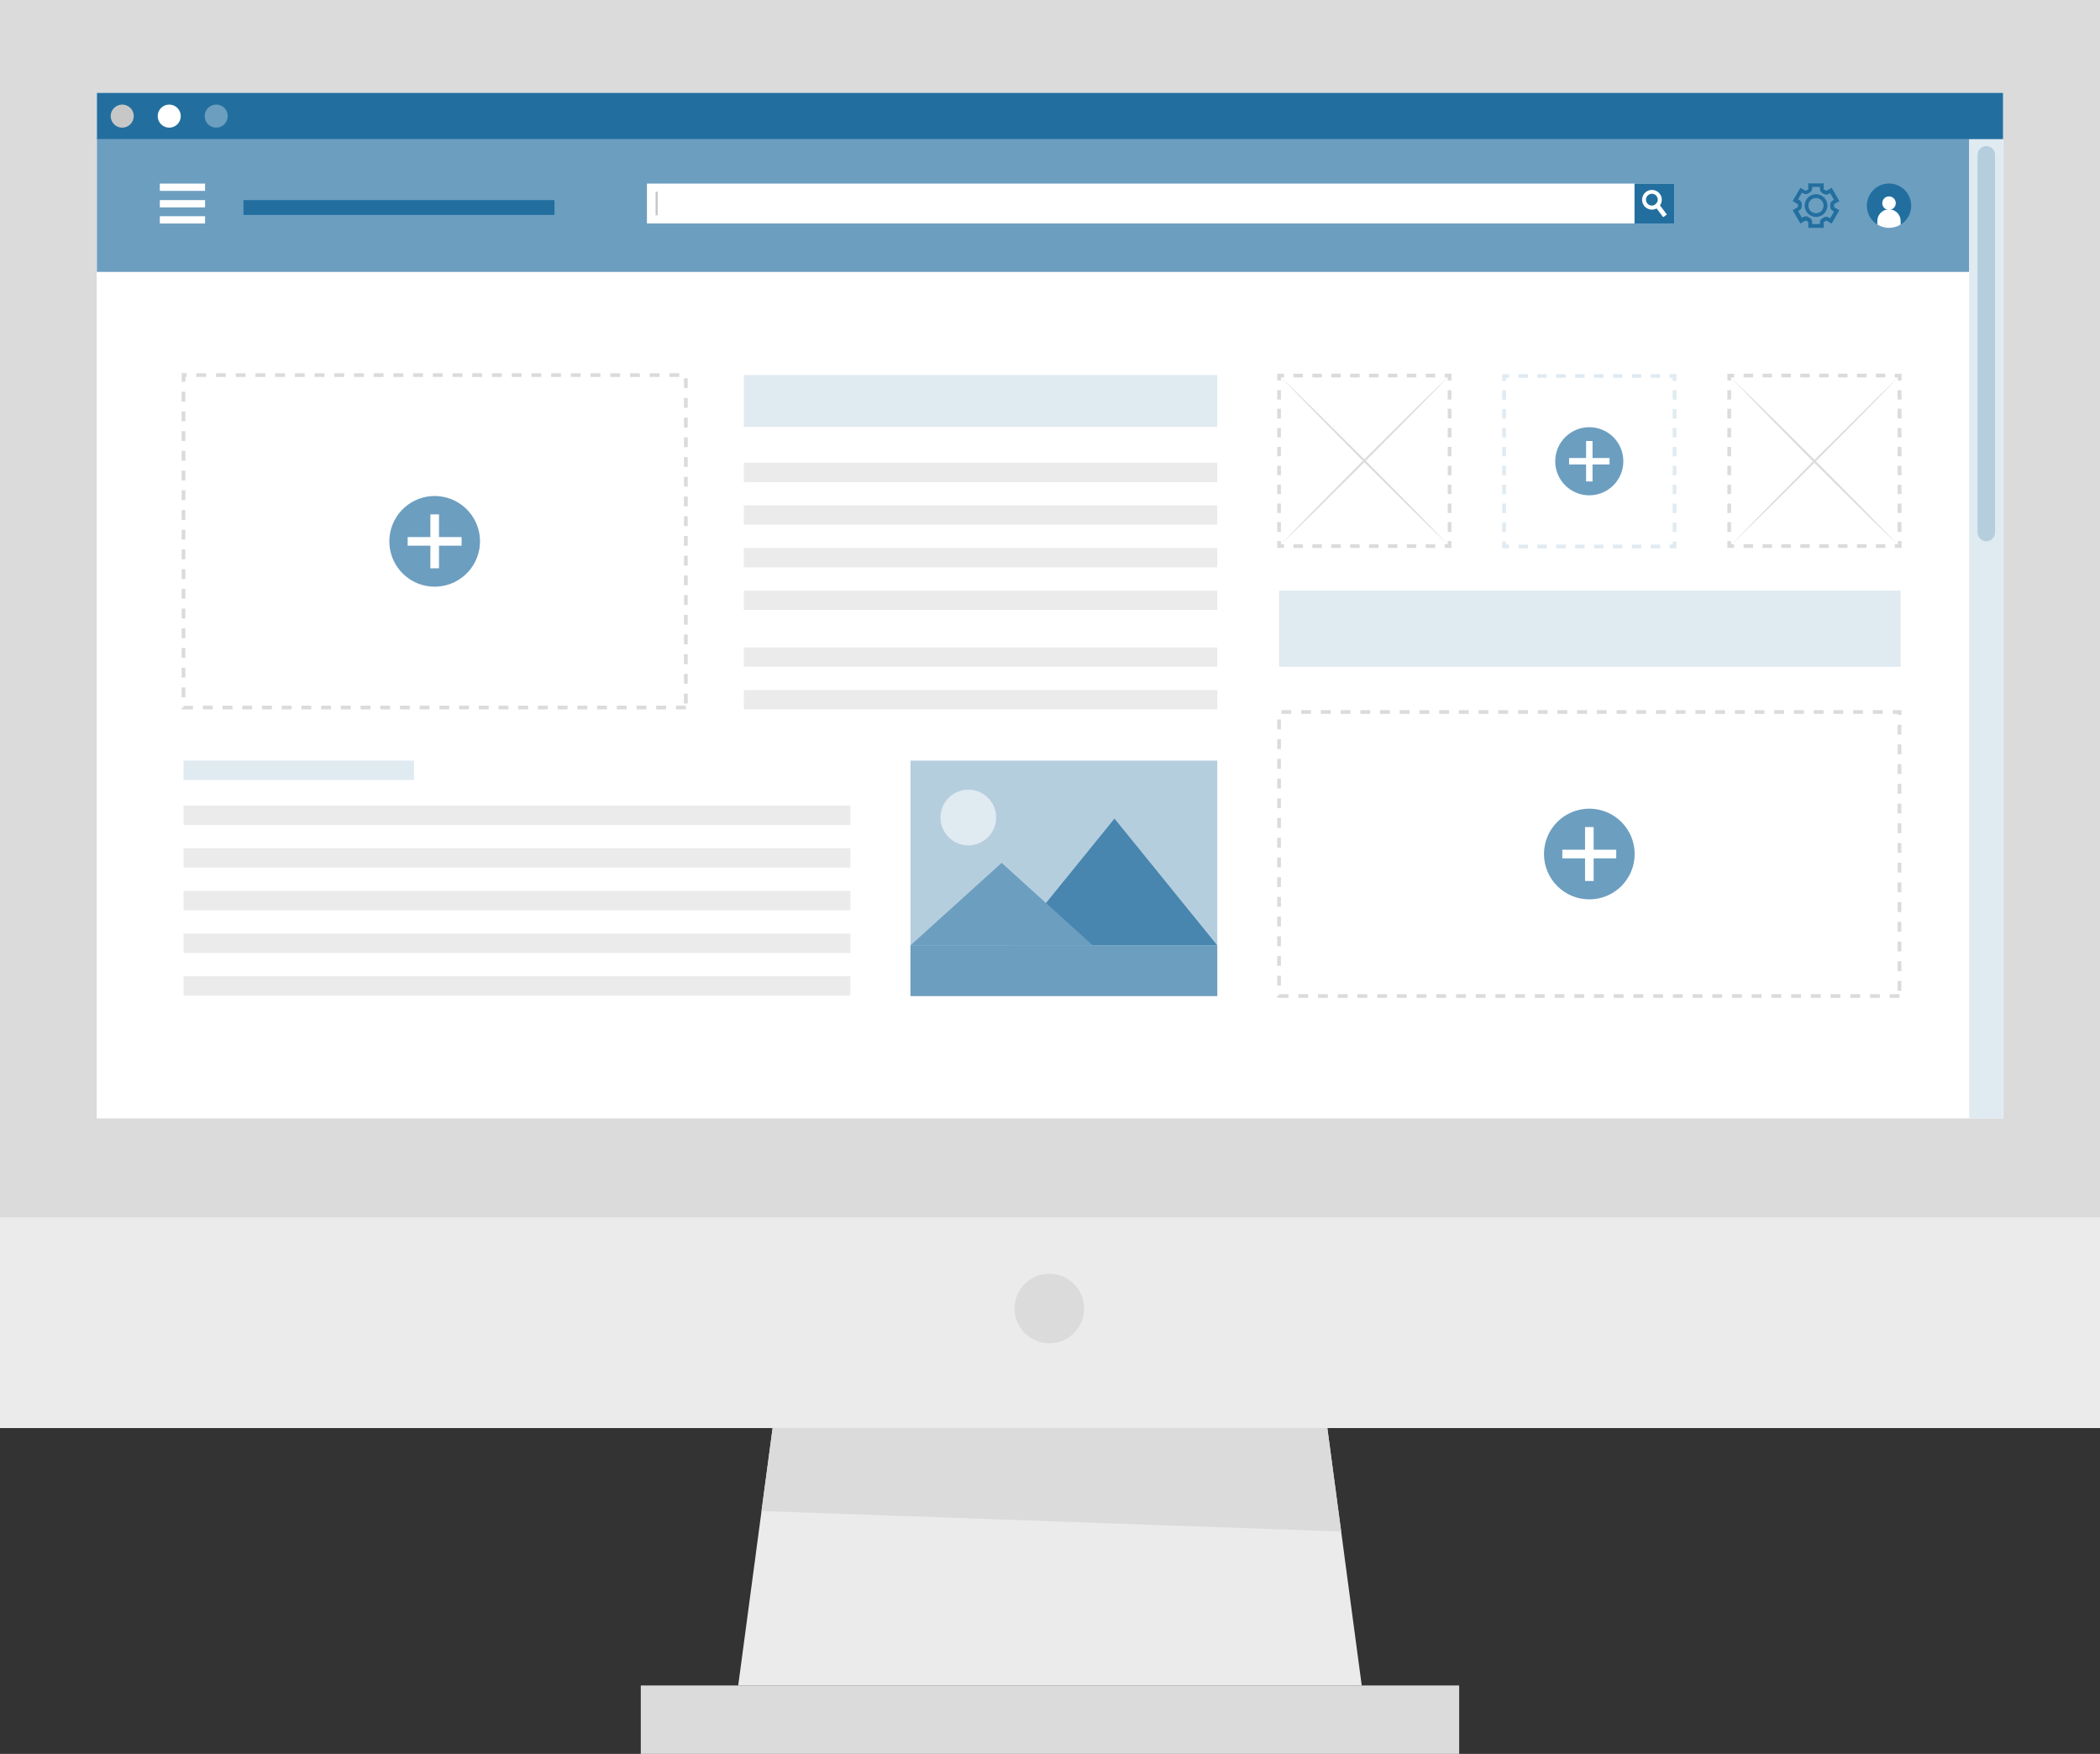 <?xml version="1.0" encoding="UTF-8"?>
<svg xmlns="http://www.w3.org/2000/svg" version="1.1" viewBox="0 0 426.11 355.86">
  <rect x="0" y="0" width="426.11" height="355.86" fill="#333333" stroke="none"/>
  <defs>
    <style>
      .c1 {
        fill: #ebebeb;
      }

      .c2 {
        fill: #dbdbdb;
      }

      .c3 {
        fill: #256e9f;
        opacity: .75;
      }

      .c3, .c4, .c5 {
        isolation: isolate;
      }

      .c6 {
        fill: #dbdbdb;
      }

      .c4, .c7 {
        fill: #6c9ec0;
      }

      .c8 {
        fill: #c7c7c7;
      }

      .c9, .c5 {
        fill: #e0eaf1;
      }

      .c10 {
        fill: #fff;
      }

      .c11 {
        fill: #b5cede;
      }

      .c12 {
        fill: #6b9ebf;
      }

      .c13 {
        fill: #226f9f;
      }
    </style>
  </defs>
  <!-- Generator: Adobe Illustrator 28.7.1, SVG Export Plug-In . SVG Version: 1.2.0 Build 142)  -->
  <g>
    <g>
      <g>
        <rect class="c6" width="426.11" height="289.74"/>
        <rect class="c1" y="247.01" width="426.11" height="42.74"/>
        <rect class="c2" x="130.02" y="341.98" width="166.06" height="13.88"/>
        <polygon class="c1" points="276.31 341.99 149.79 341.99 153.01 317.91 153.17 316.77 153.46 314.51 153.61 313.37 153.92 311.11 153.96 310.76 154.07 309.98 154.37 307.72 154.52 306.58 156.77 289.76 269.33 289.76 271.45 305.63 271.55 306.39 271.9 309.02 272 309.79 272.14 310.76 272.36 312.42 272.46 313.18 272.81 315.82 272.91 316.58 276.31 341.99"/>
        <path class="c6" d="M219.98,265.5c0,3.899-3.161,7.06-7.06,7.06s-7.06-3.161-7.06-7.06,3.161-7.06,7.06-7.06h0c3.899,0,7.06,3.161,7.06,7.06Z"/>
        <polygon class="c2" points="272.14 310.76 154.52 306.58 156.77 289.76 269.33 289.76 272.14 310.76"/>
        <rect class="c10" x="19.66" y="18.84" width="386.78" height="208.06"/>
        <rect class="c10" x="19.66" y="18.84" width="386.78" height="208.06"/>
        <rect class="c7" x="19.66" y="28.26" width="379.92" height="26.91"/>
        <rect class="c10" x="32.43" y="37.25" width="9.18" height="1.48"/>
        <rect class="c10" x="32.43" y="43.87" width="9.18" height="1.48"/>
        <rect class="c10" x="32.43" y="40.6" width="9.18" height="1.48"/>
        <rect class="c10" x="131.36" y="37.33" width="208.31" height="7.92"/>
        <path class="c10" d="M339.75,45.34h-208.47v-8.09h208.47v8.09Z"/>
        <rect class="c13" x="331.66" y="37.25" width="8.09" height="8.09"/>
        <path class="c10" d="M338.22,43.52l-.74.55-1.35-1.79-.5-.65c.102-.043.199-.097.29-.16.16-.132.287-.3.37-.49l.53.69,1.4,1.85Z"/>
        <path class="c10" d="M336.77,39.3c-.681-.87-1.938-1.024-2.808-.343-.87.681-1.024,1.937-.343,2.808.597.763,1.655.989,2.511.536.096-.051.186-.111.27-.18.164-.117.306-.263.42-.43.514-.72.493-1.692-.05-2.39ZM335.92,41.47c-.091.063-.188.117-.29.16-.615.247-1.314-.052-1.561-.667-.247-.615.052-1.314.667-1.561.615-.247,1.314.052,1.561.667.117.293.115.62-.007.91-.083.19-.21.358-.37.49Z"/>
        <rect class="c8" x="133.02" y="38.89" width=".43" height="4.81"/>
        <path class="c13" d="M385.66,45.57c-.4.244-.835.426-1.29.54-2.412.585-4.844-.89-5.44-3.3-.592-2.414.885-4.85,3.299-5.442,2.414-.592,4.85.885,5.442,3.299.465,1.898-.347,3.879-2.011,4.904Z"/>
        <path class="c10" d="M384.67,41.22c0,.757-.613,1.37-1.37,1.37s-1.37-.613-1.37-1.37.613-1.37,1.37-1.37h0c.757,0,1.37.613,1.37,1.37Z"/>
        <path class="c10" d="M385.66,45v.57c-.4.244-.835.426-1.29.54-1.174.292-2.416.093-3.44-.55v-.56c-.085-1.306.905-2.434,2.211-2.519s2.434.905,2.519,2.211c.007.103.007.205,0,.308Z"/>
        <path class="c13" d="M370.05,46.24h-3.13v-1.11c.002-.063-.033-.122-.09-.15-.119-.057-.233-.124-.34-.2-.056-.03-.124-.03-.18,0l-1,.56-1.57-2.71,1-.56c.053-.031.084-.089.08-.15-.005-.067-.005-.133,0-.2-.005-.063-.005-.127,0-.19.004-.064-.027-.125-.08-.16l-1-.56,1.57-2.71,1,.56c.055.034.125.034.18,0,.11-.073.223-.139.34-.2.057-.028.092-.087.09-.15v-1.1h3.13v1.1c0,.066.039.125.1.15l.34.2c.055.034.125.034.18,0l1-.56,1.56,2.71-1,.56c-.059.03-.092.095-.08.16v.4c-.012.065.021.13.08.16l1,.56-1.56,2.71-1-.55c-.055-.034-.125-.034-.18,0-.109.074-.222.141-.34.2-.058.029-.096.086-.1.15v1.08ZM367.7,45.46h1.57v-.33c-.002-.357.2-.683.52-.84l.27-.16c.305-.194.695-.194,1,0l.29.17.78-1.36-.28-.17c-.312-.179-.495-.521-.47-.88v-.3c-.011-.356.168-.691.47-.88l.28-.16-.78-1.36-.28.16c-.309.179-.691.179-1,0-.085-.058-.176-.108-.27-.15-.312-.171-.51-.494-.52-.85v-.42h-1.57v.32c-.01.356-.208.679-.52.85-.09,0-.18.1-.27.15-.305.194-.695.194-1,0l-.28-.16-.79,1.36.29.16c.298.191.473.526.46.88v.31c.01.351-.165.681-.46.87l-.29.17.79,1.36.28-.17c.305-.194.695-.194,1,0l.27.16c.32.157.522.483.52.84l-.01.43ZM368.49,44.02c-1.276,0-2.31-1.034-2.31-2.31s1.034-2.31,2.31-2.31c1.276,0,2.31,1.034,2.31,2.31h0c0,1.268-1.022,2.299-2.29,2.31h-.02ZM368.49,40.18c-.851-.005-1.544.68-1.55,1.53s.68,1.544,1.53,1.55c.851.005,1.544-.68,1.55-1.53,0-.007,0-.013,0-.02-.005-.835-.675-1.514-1.51-1.53h-.02Z"/>
        <rect class="c13" x="49.4" y="40.6" width="63.11" height="3.01"/>
        <rect class="c13" x="19.66" y="18.84" width="386.78" height="9.42"/>
        <path class="c8" d="M27.14,23.55c.006,1.292-1.038,2.344-2.33,2.35-1.292.006-2.344-1.038-2.35-2.33-.006-1.292,1.038-2.344,2.33-2.35.007,0,.013,0,.02,0,1.287,0,2.33,1.043,2.33,2.33h0Z"/>
        <path class="c10" d="M36.68,23.55c.006,1.292-1.038,2.344-2.33,2.35-1.292.006-2.344-1.038-2.35-2.33s1.038-2.344,2.33-2.35c.003,0,.007,0,.01,0,1.288,0,2.334,1.042,2.34,2.33Z"/>
        <path class="c12" d="M46.21,23.55c.006,1.292-1.038,2.344-2.33,2.35-1.292.006-2.344-1.038-2.35-2.33-.006-1.292,1.038-2.344,2.33-2.35.007,0,.013,0,.02,0,1.287,0,2.33,1.043,2.33,2.33h0Z"/>
        <rect class="c9" x="399.58" y="28.26" width="6.86" height="198.65"/>
        <path class="c11" d="M403.05,109.83h0c-.983,0-1.78-.797-1.78-1.78h0V31.41c.005-.979.801-1.77,1.78-1.77h0c.978,0,1.77.792,1.77,1.77h0v76.64c0,.979-.791,1.775-1.77,1.78Z"/>
        <rect class="c11" x="184.75" y="154.33" width="62.25" height="47.76"/>
        <path class="c5" d="M190.94,164.77c-.608,3.061,1.379,6.035,4.44,6.643s6.035-1.379,6.643-4.44c.608-3.061-1.379-6.035-4.44-6.643-.727-.145-1.476-.145-2.203,0-2.241.448-3.992,2.199-4.44,4.44Z"/>
        <polygon class="c3" points="205.28 191.8 246.99 191.8 226.14 166.09 205.28 191.8"/>
        <polygon class="c4" points="184.74 191.82 221.74 191.82 203.24 175.08 184.74 191.82"/>
        <rect class="c4" x="184.74" y="191.8" width="62.25" height="10.29"/>
        <rect class="c9" x="37.24" y="154.32" width="46.76" height="3.93"/>
        <rect class="c1" x="37.24" y="163.45" width="135.32" height="3.93"/>
        <rect class="c1" x="37.24" y="172.11" width="135.32" height="3.93"/>
        <rect class="c1" x="37.24" y="180.76" width="135.32" height="3.93"/>
        <rect class="c1" x="37.24" y="189.42" width="135.32" height="3.93"/>
        <rect class="c1" x="37.24" y="198.07" width="135.32" height="3.93"/>
        <rect class="c9" x="150.93" y="76.1" width="96.07" height="10.52"/>
        <rect class="c1" x="150.93" y="93.88" width="96.07" height="3.93"/>
        <rect class="c1" x="150.93" y="102.53" width="96.07" height="3.93"/>
        <rect class="c1" x="150.93" y="111.19" width="96.07" height="3.93"/>
        <rect class="c1" x="150.93" y="119.84" width="96.07" height="3.93"/>
        <rect class="c1" x="150.93" y="131.36" width="96.07" height="3.93"/>
        <rect class="c1" x="150.93" y="140.01" width="96.07" height="3.93"/>
        <path class="c2" d="M139.16,143.93h-2v-.75h2v.75ZM135.16,143.93h-2v-.75h2v.75ZM131.16,143.93h-2v-.75h2v.75ZM127.16,143.93h-2v-.75h2v.75ZM123.16,143.93h-2v-.75h2v.75ZM119.16,143.93h-2v-.75h2v.75ZM115.16,143.93h-2v-.75h2v.75ZM111.16,143.93h-2v-.75h2v.75ZM107.16,143.93h-2v-.75h2v.75ZM103.16,143.93h-2v-.75h2v.75ZM99.16,143.93h-2v-.75h2v.75ZM95.16,143.93h-2v-.75h2v.75ZM91.16,143.93h-2v-.75h2v.75ZM87.16,143.93h-2v-.75h2v.75ZM83.16,143.93h-2v-.75h2v.75ZM79.16,143.93h-2v-.75h2v.75ZM75.16,143.93h-2v-.75h2v.75ZM71.16,143.93h-2v-.75h2v.75ZM67.16,143.93h-2v-.75h2v.75ZM63.16,143.93h-2v-.75h2v.75ZM59.16,143.93h-2v-.75h2v.75ZM55.16,143.93h-2v-.75h2v.75ZM51.16,143.93h-2v-.75h2v.75ZM47.16,143.93h-2v-.75h2v.75ZM43.16,143.93h-2v-.75h2v.75ZM39.16,143.93h-2.3v-.37h.38v-.34h1.92v.71ZM139.54,142.74h-.75v-2h.75v2ZM37.61,141.48h-.75v-2h.75v2ZM139.54,138.74h-.75v-2h.75v2ZM37.61,137.48h-.75v-2h.75v2ZM139.54,134.74h-.75v-2h.75v2ZM37.61,133.48h-.75v-2h.75v2ZM139.54,130.74h-.75v-2h.75v2ZM37.61,129.48h-.75v-2h.75v2ZM139.54,126.74h-.75v-2h.75v2ZM37.61,125.48h-.75v-2h.75v2ZM139.54,122.74h-.75v-2h.75v2ZM37.61,121.48h-.75v-2h.75v2ZM139.54,118.74h-.75v-2h.75v2ZM37.61,117.48h-.75v-2h.75v2ZM139.54,114.74h-.75v-2h.75v2ZM37.61,113.48h-.75v-2h.75v2ZM139.54,110.74h-.75v-2h.75v2ZM37.61,109.48h-.75v-2h.75v2ZM139.54,106.74h-.75v-2h.75v2ZM37.61,105.48h-.75v-2h.75v2ZM139.54,102.74h-.75v-2h.75v2ZM37.61,101.48h-.75v-2h.75v2ZM139.54,98.74h-.75v-2h.75v2ZM37.61,97.48h-.75v-2h.75v2ZM139.54,94.74h-.75v-2h.75v2ZM37.61,93.48h-.75v-2h.75v2ZM139.54,90.74h-.75v-2h.75v2ZM37.61,89.48h-.75v-2h.75v2ZM139.54,86.74h-.75v-2h.75v2ZM37.61,85.48h-.75v-2h.75v2ZM139.54,82.74h-.75v-2h.75v2ZM37.61,81.48h-.75v-2h.75v2ZM139.54,78.74h-.75v-2h.75v2ZM37.61,77.48h-.75v-1.78h1v.75h-.22l-.03,1.03ZM137.83,76.48h-2v-.75h2v.75ZM133.83,76.48h-2v-.75h2v.75ZM129.83,76.48h-2v-.75h2v.75ZM125.83,76.48h-2v-.75h2v.75ZM121.83,76.48h-2v-.75h2v.75ZM117.83,76.48h-2v-.75h2v.75ZM113.83,76.48h-2v-.75h2v.75ZM109.83,76.48h-2v-.75h2v.75ZM105.83,76.48h-2v-.75h2v.75ZM101.83,76.48h-2v-.75h2v.75ZM97.83,76.48h-2v-.75h2v.75ZM93.83,76.48h-2v-.75h2v.75ZM89.83,76.48h-2v-.75h2v.75ZM85.83,76.48h-2v-.75h2v.75ZM81.83,76.48h-2v-.75h2v.75ZM77.83,76.48h-2v-.75h2v.75ZM73.83,76.48h-2v-.75h2v.75ZM69.83,76.48h-2v-.75h2v.75ZM65.83,76.48h-2v-.75h2v.75ZM61.83,76.48h-2v-.75h2v.75ZM57.83,76.48h-2v-.75h2v.75ZM53.83,76.48h-2v-.75h2v.75ZM49.83,76.48h-2v-.75h2v.75ZM45.83,76.48h-2v-.75h2v.75ZM41.83,76.48h-2v-.75h2v.75Z"/>
        <circle class="c7" cx="88.2" cy="109.84" r="9.2" transform="translate(-34.35 179.307) rotate(-80.783)"/>
        <rect class="c10" x="87.33" y="104.37" width="1.75" height="10.94"/>
        <rect class="c10" x="82.72" y="108.97" width="10.94" height="1.75"/>
        <path class="c2" d="M385.44,202.46h-2v-.75h2v.75ZM381.44,202.46h-2v-.75h2v.75ZM377.44,202.46h-2v-.75h2v.75ZM373.44,202.46h-2v-.75h2v.75ZM369.44,202.46h-2v-.75h2v.75ZM365.44,202.46h-2v-.75h2v.75ZM361.44,202.46h-2v-.75h2v.75ZM357.44,202.46h-2v-.75h2v.75ZM353.44,202.46h-2v-.75h2v.75ZM349.44,202.46h-2v-.75h2v.75ZM345.44,202.46h-2v-.75h2v.75ZM341.44,202.46h-2v-.75h2v.75ZM337.44,202.46h-2v-.75h2v.75ZM333.44,202.46h-2v-.75h2v.75ZM329.44,202.46h-2v-.75h2v.75ZM325.44,202.46h-2v-.75h2v.75ZM321.44,202.46h-2v-.75h2v.75ZM317.44,202.46h-2v-.75h2v.75ZM313.44,202.46h-2v-.75h2v.75ZM309.44,202.46h-2v-.75h2v.75ZM305.44,202.46h-2v-.75h2v.75ZM301.44,202.46h-2v-.75h2v.75ZM297.44,202.46h-2v-.75h2v.75ZM293.44,202.46h-2v-.75h2v.75ZM289.44,202.46h-2v-.75h2v.75ZM285.44,202.46h-2v-.75h2v.75ZM281.44,202.46h-2v-.75h2v.75ZM277.44,202.46h-2v-.75h2v.75ZM273.44,202.46h-2v-.75h2v.75ZM269.44,202.46h-2v-.75h2v.75ZM265.44,202.46h-2v-.75h2v.75ZM261.44,202.46h-2.28v-.48h.38v-.27h1.9v.75ZM385.81,201.05h-.76v-2h.75l.01,2ZM259.91,199.98h-.75v-2h.75v2ZM385.81,197.05h-.76v-2h.75l.01,2ZM259.91,195.98h-.75v-2h.75v2ZM385.81,193.05h-.76v-2h.75l.01,2ZM259.91,191.98h-.75v-2h.75v2ZM385.81,189.05h-.76v-2h.75l.01,2ZM259.91,187.98h-.75v-2h.75v2ZM385.81,185.05h-.76v-2h.75l.01,2ZM259.91,183.98h-.75v-2h.75v2ZM385.81,181.05h-.76v-2h.75l.01,2ZM259.91,179.98h-.75v-2h.75v2ZM385.81,177.05h-.76v-2h.75l.01,2ZM259.91,175.98h-.75v-2h.75v2ZM385.81,173.05h-.76v-2h.75l.01,2ZM259.91,171.98h-.75v-2h.75v2ZM385.81,169.05h-.76v-2h.75l.01,2ZM259.91,167.98h-.75v-2h.75v2ZM385.81,165.05h-.76v-2h.75l.01,2ZM259.91,163.98h-.75v-2h.75v2ZM385.81,161.05h-.76v-2h.75l.01,2ZM259.91,159.98h-.75v-2h.75v2ZM385.81,157.05h-.76v-2h.75l.01,2ZM259.91,155.98h-.75v-2h.75v2ZM385.81,153.05h-.76v-2h.75l.01,2ZM259.91,151.98h-.75v-2h.75v2ZM385.81,149.05h-.76v-2h.75l.01,2ZM259.91,147.98h-.75v-2h.75v2ZM385.81,145.05h-.76v-.21h-1v-.75h1.79l-.03.96ZM382.02,144.84h-2v-.75h2v.75ZM378.02,144.84h-2v-.75h2v.75ZM374.02,144.84h-2v-.75h2v.75ZM370.02,144.84h-2v-.75h2v.75ZM366.02,144.84h-2v-.75h2v.75ZM362.02,144.84h-2v-.75h2v.75ZM358.02,144.84h-2v-.75h2v.75ZM354.02,144.84h-2v-.75h2v.75ZM350.02,144.84h-2v-.75h2v.75ZM346.02,144.84h-2v-.75h2v.75ZM342.02,144.84h-2v-.75h2v.75ZM338.02,144.84h-2v-.75h2v.75ZM334.02,144.84h-2v-.75h2v.75ZM330.02,144.84h-2v-.75h2v.75ZM326.02,144.84h-2v-.75h2v.75ZM322.02,144.84h-2v-.75h2v.75ZM318.02,144.84h-2v-.75h2v.75ZM314.02,144.84h-2v-.75h2v.75ZM310.02,144.84h-2v-.75h2v.75ZM306.02,144.84h-2v-.75h2v.75ZM302.02,144.84h-2v-.75h2v.75ZM298.02,144.84h-2v-.75h2v.75ZM294.02,144.84h-2v-.75h2v.75ZM290.02,144.84h-2v-.75h2v.75ZM286.02,144.84h-2v-.75h2v.75ZM282.02,144.84h-2v-.75h2v.75ZM278.02,144.84h-2v-.75h2v.75ZM274.02,144.84h-2v-.75h2v.75ZM270.02,144.84h-2v-.75h2v.75ZM266.02,144.84h-2v-.75h2v.75ZM262.02,144.84h-2v-.75h2v.75Z"/>
        <circle class="c7" cx="322.49" cy="173.28" r="9.2"/>
        <rect class="c10" x="321.62" y="167.81" width="1.75" height="10.94"/>
        <rect class="c10" x="317.01" y="172.41" width="10.94" height="1.75"/>
        <polygon class="c2" points="294.51 111.17 293.13 111.17 293.13 110.42 293.76 110.42 293.76 109.79 294.51 109.79 294.51 111.17"/>
        <path class="c2" d="M291.21,111.17h-1.91v-.75h1.91v.75ZM287.38,111.17h-1.92v-.75h1.92v.75ZM283.55,111.17h-1.92v-.75h1.92v.75ZM279.71,111.17h-1.92v-.75h1.92v.75ZM275.88,111.17h-1.92v-.75h1.92v.75ZM272.04,111.17h-1.92v-.75h1.93l-.01.75ZM268.21,111.17h-1.92v-.75h1.92v.75ZM264.37,111.17h-1.91v-.75h1.91v.75Z"/>
        <polygon class="c2" points="260.54 111.17 259.16 111.17 259.16 109.79 259.91 109.79 259.91 110.42 260.54 110.42 260.54 111.17"/>
        <path class="c2" d="M259.91,107.93h-.75v-2h.75v2ZM259.91,104.09h-.75v-1.92h.75v1.92ZM259.91,100.26h-.75v-1.92h.75v1.92ZM259.91,96.42h-.75v-1.92h.75v1.92ZM259.91,92.59h-.75v-1.92h.75v1.92ZM259.91,88.75h-.75v-1.91h.75v1.91ZM259.91,84.92h-.75v-1.99h.75v1.99ZM259.91,81.08h-.75v-1.91h.75v1.91Z"/>
        <polygon class="c2" points="259.91 77.2 259.16 77.2 259.16 75.83 260.54 75.83 260.54 76.58 259.91 76.58 259.91 77.2"/>
        <path class="c2" d="M291.22,76.57h-1.92v-.75h1.92v.75ZM287.38,76.57h-1.92v-.75h1.92v.75ZM283.55,76.57h-1.92v-.75h1.92v.75ZM279.71,76.57h-1.92v-.75h1.92v.75ZM275.88,76.57h-1.92v-.75h1.92v.75ZM272.04,76.57h-1.91v-.75h1.92l-.01.75ZM268.21,76.57h-1.92v-.75h1.92v.75ZM264.37,76.57h-1.91v-.75h1.91v.75Z"/>
        <polygon class="c2" points="294.51 77.2 293.76 77.2 293.76 76.58 293.13 76.58 293.13 75.83 294.51 75.83 294.51 77.2"/>
        <path class="c2" d="M294.51,107.93h-.75v-2h.75v2ZM294.51,104.09h-.75v-1.92h.75v1.92ZM294.51,100.26h-.75v-1.92h.75v1.92ZM294.51,96.42h-.75v-1.92h.75v1.92ZM294.51,92.59h-.75v-1.92h.75v1.92ZM294.51,88.75h-.75v-1.91h.75v1.91ZM294.51,84.92h-.75v-1.99h.75v1.99ZM294.51,81.08h-.75v-1.91h.75v1.91Z"/>
        <path class="c2" d="M259.57,76.2c2.91,2.8,5.81,5.64,8.7,8.49l8.65,8.6,8.62,8.7,4.29,4.38,4.27,4.42-4.36-4.22-4.34-4.27-8.65-8.6-8.62-8.7c-2.86-2.91-5.72-5.83-8.56-8.8Z"/>
        <path class="c2" d="M294.1,76.2c-2.84,3-5.7,5.89-8.56,8.8l-8.62,8.7-8.65,8.6-4.34,4.27-4.36,4.22,4.27-4.42,4.29-4.38,8.62-8.7,8.65-8.6c2.89-2.85,5.79-5.69,8.7-8.49Z"/>
        <path class="c7" d="M329.39,93.58c.006,3.816-3.084,6.914-6.9,6.92-3.816.006-6.914-3.084-6.92-6.9-.006-3.816,3.084-6.914,6.9-6.92.007,0,.013,0,.02,0,3.811,0,6.9,3.089,6.9,6.9Z"/>
        <rect class="c10" x="321.83" y="89.48" width="1.31" height="8.21"/>
        <rect class="c10" x="318.38" y="92.93" width="8.21" height="1.31"/>
        <polygon class="c9" points="340.16 111.25 338.78 111.25 338.78 110.5 339.41 110.5 339.41 109.88 340.16 109.88 340.16 111.25"/>
        <path class="c9" d="M336.87,111.25h-1.92v-.75h1.92v.75ZM333.03,111.25h-1.91v-.75h1.93l-.02.75ZM329.2,111.25h-1.92v-.75h1.92v.75ZM325.36,111.25h-1.91v-.75h1.91v.75ZM321.53,111.25h-1.92v-.75h1.92v.75ZM317.7,111.25h-1.92v-.75h1.92v.75ZM313.86,111.25h-1.92v-.75h1.92v.75ZM310.03,111.25h-1.92v-.75h1.94l-.02.75Z"/>
        <polygon class="c9" points="306.19 111.25 304.82 111.25 304.82 109.88 305.57 109.88 305.57 110.5 306.19 110.5 306.19 111.25"/>
        <path class="c9" d="M305.57,107.93h-.75v-1.91h.75v1.91ZM305.57,104.1h-.75v-1.92h.75v1.92ZM305.57,100.26h-.75v-1.91h.75v1.91ZM305.57,96.43h-.75v-1.92h.75v1.92ZM305.57,92.59h-.75v-1.91h.75v1.91ZM305.57,88.76h-.75v-1.92h.75v1.92ZM305.57,84.93h-.75v-1.92h.75v1.92ZM305.57,81.09h-.75v-1.92h.75v1.92Z"/>
        <polygon class="c9" points="305.57 77.29 304.82 77.29 304.82 75.91 306.19 75.91 306.19 76.66 305.57 76.66 305.57 77.29"/>
        <path class="c9" d="M336.87,76.66h-1.92v-.73h1.92v.73ZM333.03,76.66h-1.91v-.73h1.93l-.02.73ZM329.2,76.66h-1.92v-.73h1.92v.73ZM325.36,76.66h-1.91v-.73h1.91v.73ZM321.53,76.66h-1.92v-.73h1.92v.73ZM317.7,76.66h-1.92v-.73h1.92v.73ZM313.86,76.66h-1.92v-.73h1.92v.73ZM310.03,76.66h-1.92v-.73h1.94l-.02.73Z"/>
        <polygon class="c9" points="340.16 77.29 339.41 77.29 339.41 76.66 338.78 76.66 338.78 75.91 340.16 75.91 340.16 77.29"/>
        <path class="c9" d="M340.16,107.93h-.75v-1.91h.75v1.91ZM340.16,104.1h-.75v-1.92h.75v1.92ZM340.16,100.26h-.75v-1.91h.75v1.91ZM340.16,96.43h-.75v-1.92h.75v1.92ZM340.16,92.59h-.75v-1.91h.75v1.91ZM340.16,88.76h-.75v-1.92h.75v1.92ZM340.16,84.93h-.75v-1.92h.75v1.92ZM340.16,81.09h-.75v-1.92h.75v1.92Z"/>
        <path class="c2" d="M350.9,76.29c2.92,2.8,5.81,5.64,8.7,8.49l8.66,8.6,8.61,8.69,4.29,4.39,4.28,4.42-4.39-4.23-4.34-4.26-8.66-8.6-8.61-8.7c-2.83-2.91-5.7-5.84-8.54-8.8Z"/>
        <path class="c2" d="M385.44,76.29c-2.84,2.96-5.697,5.893-8.57,8.8l-8.61,8.7-8.65,8.6-4.35,4.26-4.36,4.28,4.28-4.42,4.29-4.39,8.61-8.69,8.66-8.6c2.89-2.9,5.78-5.74,8.7-8.54Z"/>
        <polygon class="c2" points="385.84 111.17 384.47 111.17 384.47 110.42 385.09 110.42 385.09 109.79 385.84 109.79 385.84 111.17"/>
        <path class="c2" d="M382.55,111.17h-1.92v-.75h1.92v.75ZM378.72,111.17h-1.92v-.75h1.92v.75ZM374.88,111.17h-1.92v-.75h1.92v.75ZM371.05,111.17h-1.92v-.75h1.92v.75ZM367.21,111.17h-1.91v-.75h1.91v.75ZM363.38,111.17h-1.92v-.75h1.92v.75ZM359.54,111.17h-1.91v-.75h1.91v.75ZM355.71,111.17h-1.92v-.75h1.92v.75Z"/>
        <polygon class="c2" points="351.87 111.17 350.5 111.17 350.5 109.79 351.25 109.79 351.25 110.42 351.87 110.42 351.87 111.17"/>
        <path class="c2" d="M351.25,107.93h-.75v-2h.75v2ZM351.25,104.09h-.75v-1.92h.75v1.92ZM351.25,100.26h-.75v-1.92h.75v1.92ZM351.25,96.42h-.75v-1.92h.75v1.92ZM351.25,92.59h-.75v-1.92h.75v1.92ZM351.25,88.75h-.75v-1.91h.75v1.91ZM351.25,84.92h-.75v-1.99h.75v1.99ZM351.25,81.08h-.75v-1.91h.75v1.91Z"/>
        <polygon class="c2" points="351.25 77.2 350.5 77.2 350.5 75.83 351.87 75.83 351.87 76.58 351.25 76.58 351.25 77.2"/>
        <path class="c2" d="M382.55,76.57h-1.92v-.75h1.92v.75ZM378.72,76.57h-1.92v-.75h1.92v.75ZM374.88,76.57h-1.92v-.75h1.92v.75ZM371.05,76.57h-1.92v-.75h1.92v.75ZM367.21,76.57h-1.92v-.75h1.92v.75ZM363.38,76.57h-1.92v-.75h1.92v.75ZM359.54,76.57h-1.91v-.75h1.91v.75ZM355.71,76.57h-1.92v-.75h1.92v.75Z"/>
        <polygon class="c2" points="385.84 77.2 385.09 77.2 385.09 76.58 384.47 76.58 384.47 75.83 385.84 75.83 385.84 77.2"/>
        <path class="c2" d="M385.84,107.93h-.79v-2h.75l.04,2ZM385.84,104.09h-.79v-1.92h.75l.04,1.92ZM385.84,100.26h-.79v-1.92h.75l.04,1.92ZM385.84,96.42h-.79v-1.92h.75l.04,1.92ZM385.84,92.59h-.79v-1.92h.75l.04,1.92ZM385.84,88.75h-.79v-1.91h.75l.04,1.91ZM385.84,84.92h-.79v-1.99h.75l.04,1.99ZM385.84,81.08h-.79v-1.91h.75l.04,1.91Z"/>
        <rect class="c9" x="259.54" y="119.84" width="126.12" height="15.45"/>
      </g>
    </g>
  </g>
</svg>